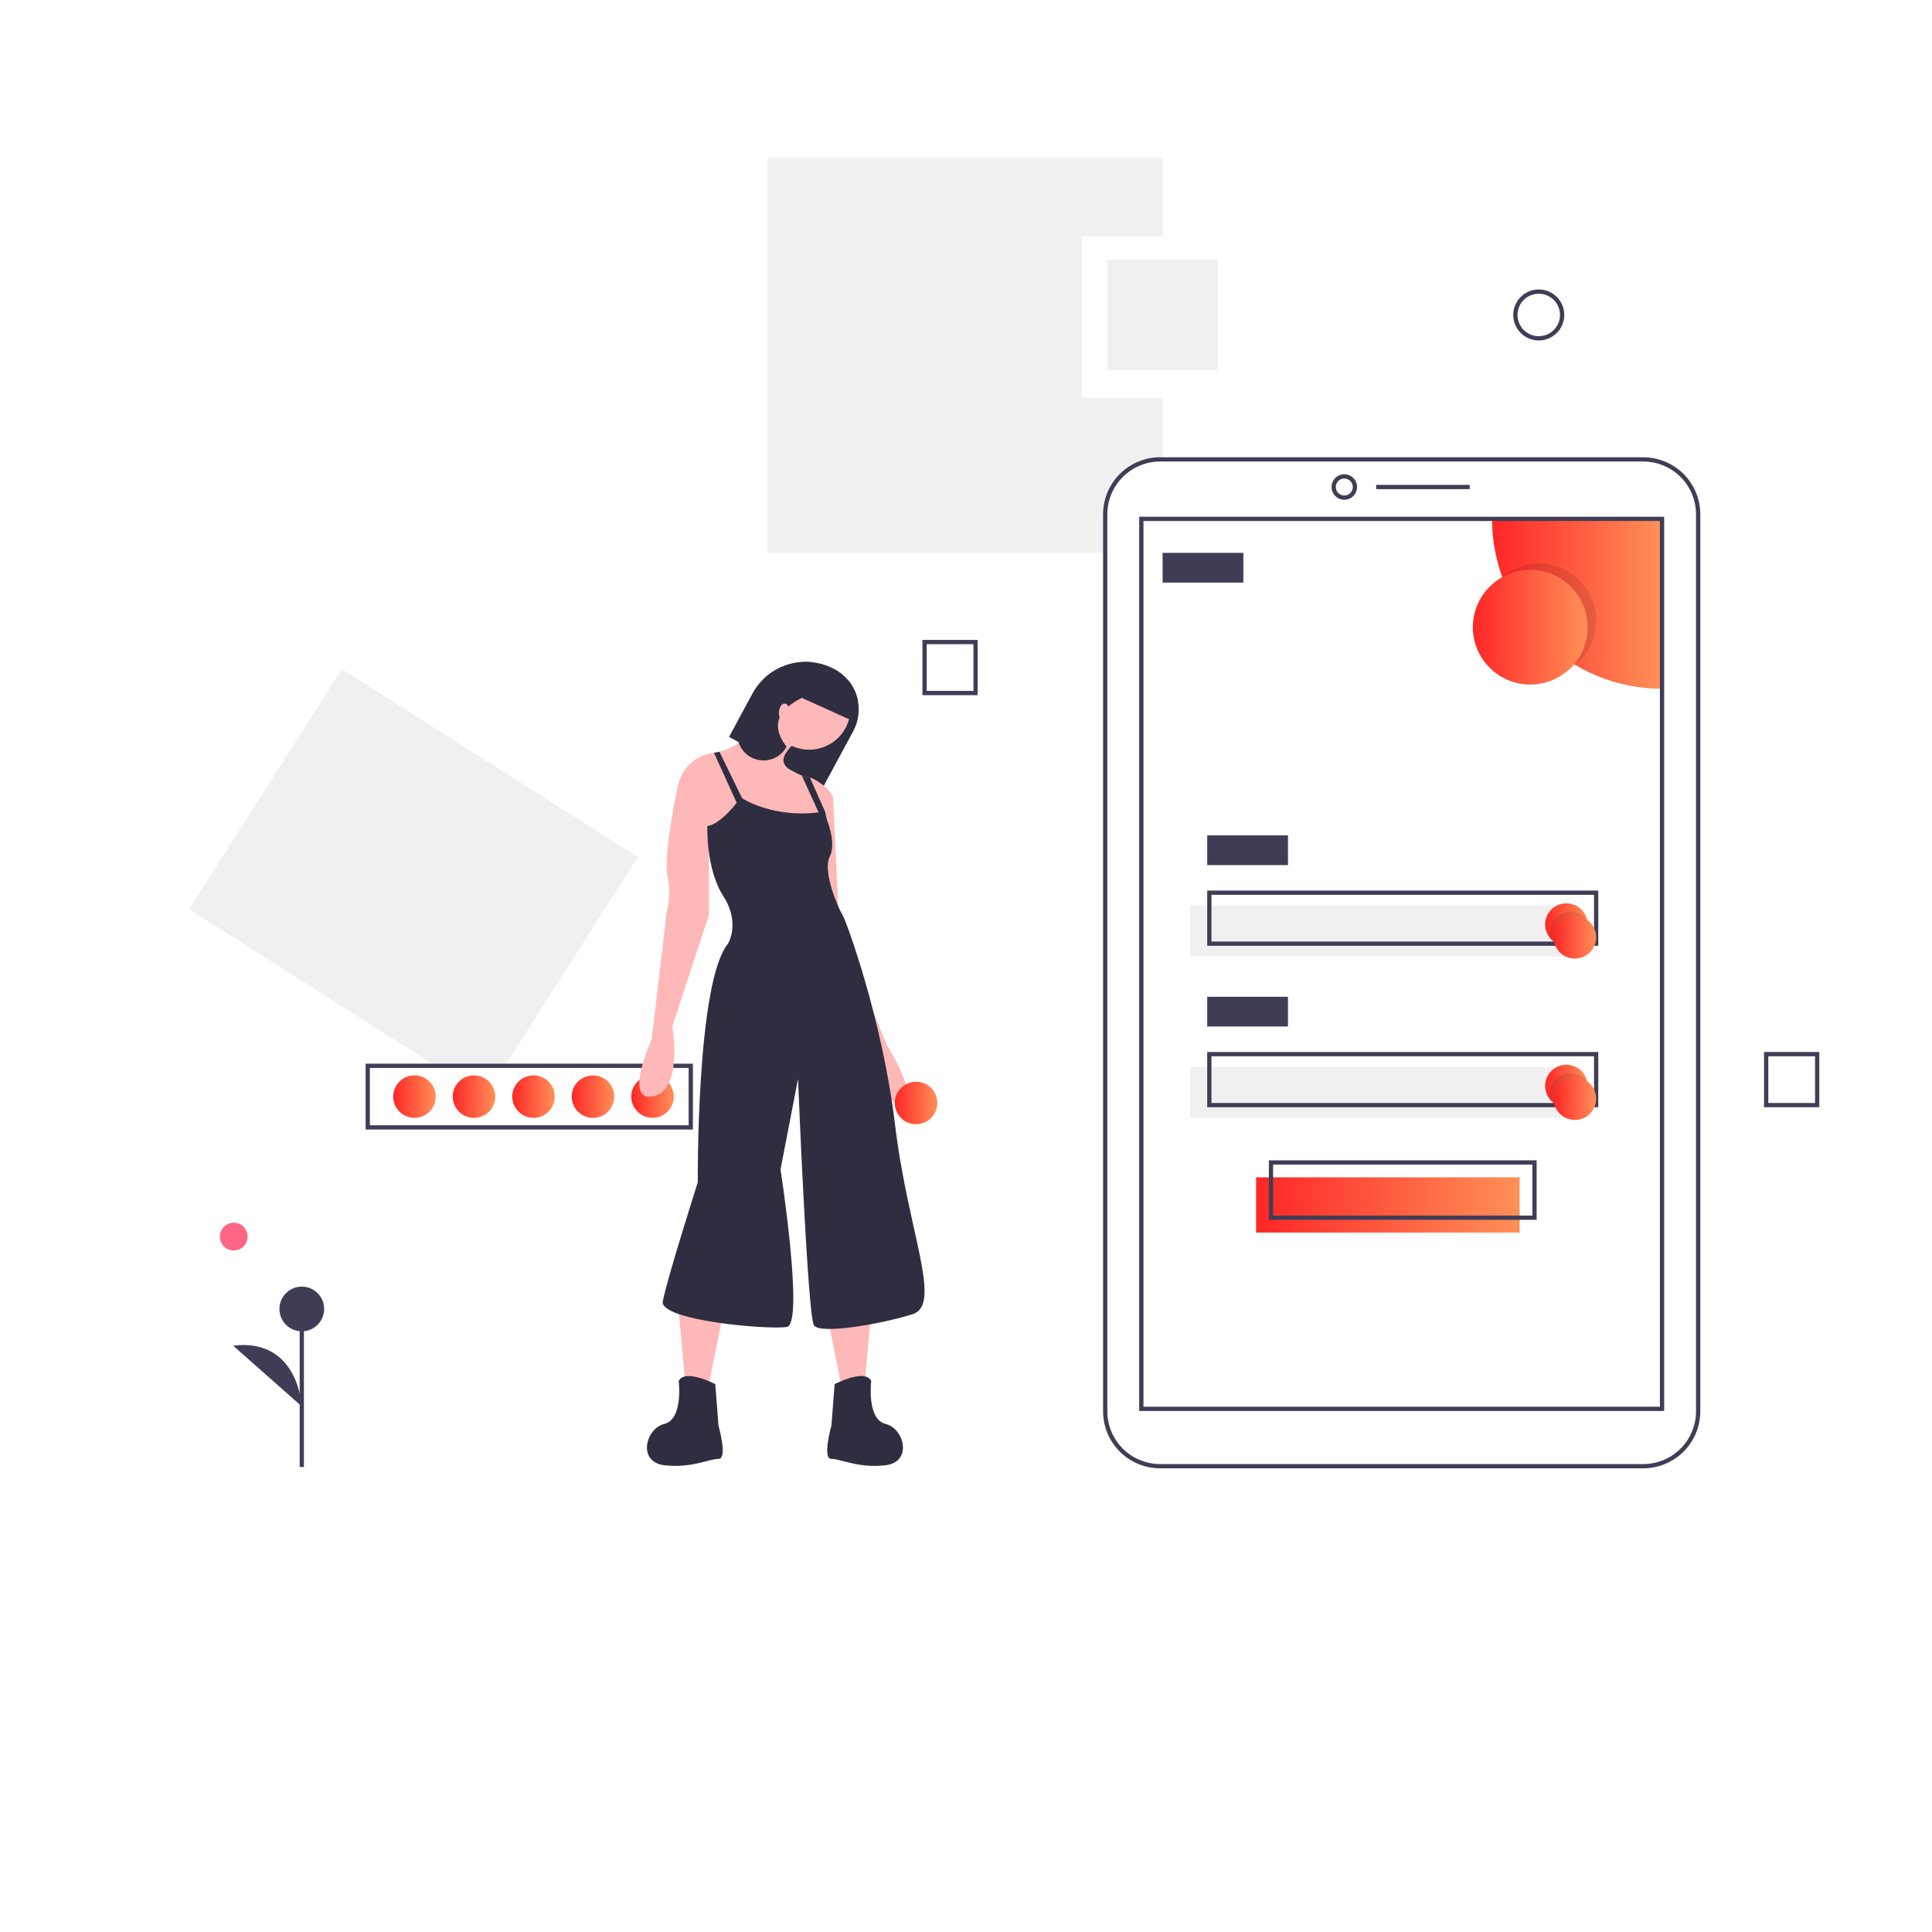 <svg width="600" height="600" viewBox="0 0 600 600" fill="none" xmlns="http://www.w3.org/2000/svg">
<g clip-path="url(#clip0)">
<path d="M157.037 330.668L198.072 266.175L106.174 207.772L58.715 282.361L134.726 330.668H157.037Z" fill="#F0F0F0"/>
<path d="M215.187 350.787H113.543V330.338H215.187V350.787ZM114.863 349.468H213.867V331.657H114.863V349.468Z" fill="#3F3D56"/>
<path d="M202.646 347.159C206.292 347.159 209.247 344.205 209.247 340.562C209.247 336.919 206.292 333.966 202.646 333.966C199.001 333.966 196.046 336.919 196.046 340.562C196.046 344.205 199.001 347.159 202.646 347.159Z" fill="url(#paint0_linear)"/>
<path d="M184.166 347.159C187.811 347.159 190.766 344.205 190.766 340.562C190.766 336.919 187.811 333.966 184.166 333.966C180.52 333.966 177.565 336.919 177.565 340.562C177.565 344.205 180.52 347.159 184.166 347.159Z" fill="url(#paint1_linear)"/>
<path d="M165.685 347.159C169.33 347.159 172.285 344.205 172.285 340.562C172.285 336.919 169.33 333.966 165.685 333.966C162.04 333.966 159.085 336.919 159.085 340.562C159.085 344.205 162.04 347.159 165.685 347.159Z" fill="url(#paint2_linear)"/>
<path d="M147.204 347.159C150.849 347.159 153.805 344.205 153.805 340.562C153.805 336.919 150.849 333.966 147.204 333.966C143.559 333.966 140.604 336.919 140.604 340.562C140.604 344.205 143.559 347.159 147.204 347.159Z" fill="url(#paint3_linear)"/>
<path d="M128.724 347.159C132.369 347.159 135.324 344.205 135.324 340.562C135.324 336.919 132.369 333.966 128.724 333.966C125.078 333.966 122.123 336.919 122.123 340.562C122.123 344.205 125.078 347.159 128.724 347.159Z" fill="url(#paint4_linear)"/>
<path d="M335.971 123.54V73.407H361.052V49H238.288V171.694H343.232V159.698C343.232 157.461 343.672 155.247 344.529 153.181C345.385 151.115 346.64 149.238 348.222 147.657C349.804 146.076 351.682 144.821 353.75 143.966C355.817 143.11 358.032 142.669 360.27 142.669H361.052V123.54H335.971Z" fill="#F0F0F0"/>
<path d="M471.937 365.629H390.094V382.78H471.937V365.629Z" fill="url(#paint5_linear)"/>
<path d="M489.757 281.194H369.633V297.026H489.757V281.194Z" fill="#F0F0F0"/>
<path d="M510.34 456H360.27C355.578 455.995 351.079 454.129 347.761 450.813C344.443 447.497 342.577 443.002 342.572 438.312V159.698C342.577 155.008 344.443 150.512 347.761 147.196C351.079 143.88 355.578 142.015 360.27 142.01H510.34C515.033 142.015 519.531 143.88 522.849 147.196C526.167 150.512 528.033 155.008 528.039 159.698V438.312C528.033 443.002 526.167 447.497 522.849 450.813C519.531 454.129 515.033 455.995 510.34 456V456ZM360.27 143.329C355.928 143.334 351.765 145.06 348.694 148.129C345.624 151.197 343.897 155.358 343.892 159.698V438.312C343.897 442.652 345.624 446.812 348.694 449.881C351.765 452.95 355.928 454.676 360.27 454.681H510.34C514.683 454.676 518.846 452.95 521.916 449.881C524.986 446.812 526.714 442.652 526.719 438.312V159.698C526.714 155.358 524.986 151.197 521.916 148.129C518.846 145.06 514.683 143.334 510.34 143.329H360.27Z" fill="#3F3D56"/>
<path d="M417.485 155.203C416.701 155.203 415.936 154.97 415.284 154.536C414.633 154.101 414.126 153.483 413.826 152.759C413.526 152.036 413.448 151.24 413.601 150.473C413.753 149.705 414.13 149 414.684 148.446C415.238 147.893 415.944 147.516 416.712 147.363C417.48 147.21 418.276 147.289 419 147.588C419.724 147.888 420.342 148.395 420.777 149.046C421.212 149.697 421.445 150.462 421.445 151.245C421.444 152.294 421.026 153.3 420.284 154.042C419.541 154.784 418.535 155.201 417.485 155.203V155.203ZM417.485 148.606C416.962 148.606 416.452 148.761 416.018 149.051C415.584 149.341 415.245 149.753 415.045 150.235C414.846 150.717 414.793 151.248 414.895 151.759C414.997 152.271 415.249 152.741 415.618 153.11C415.987 153.48 416.457 153.731 416.97 153.833C417.482 153.934 418.012 153.882 418.495 153.682C418.977 153.483 419.39 153.145 419.68 152.711C419.97 152.277 420.125 151.767 420.125 151.245C420.124 150.545 419.846 149.874 419.351 149.38C418.856 148.885 418.185 148.607 417.485 148.606V148.606Z" fill="#3F3D56"/>
<path d="M456.426 150.585H427.385V151.904H456.426V150.585Z" fill="#3F3D56"/>
<path d="M516.158 161.139V213.911C502.154 213.91 488.724 208.35 478.822 198.454C468.92 188.557 463.357 175.135 463.356 161.139H516.158Z" fill="url(#paint6_linear)"/>
<path d="M516.818 438.19H353.792V160.48H516.818V438.19ZM355.112 436.87H515.498V161.799H355.112V436.87Z" fill="#3F3D56"/>
<path opacity="0.1" d="M477.877 210.613C487.719 210.613 495.698 202.639 495.698 192.802C495.698 182.966 487.719 174.992 477.877 174.992C468.035 174.992 460.056 182.966 460.056 192.802C460.056 202.639 468.035 210.613 477.877 210.613Z" fill="black"/>
<path d="M475.237 212.592C485.079 212.592 493.057 204.618 493.057 194.781C493.057 184.945 485.079 176.971 475.237 176.971C465.395 176.971 457.416 184.945 457.416 194.781C457.416 204.618 465.395 212.592 475.237 212.592Z" fill="url(#paint7_linear)"/>
<path d="M386.133 171.694H361.052V180.929H386.133V171.694Z" fill="#3F3D56"/>
<path d="M399.994 259.426H374.913V268.661H399.994V259.426Z" fill="#3F3D56"/>
<path d="M496.357 293.728H374.913V276.577H496.357V293.728ZM376.233 292.408H495.037V277.896H376.233V292.408Z" fill="#3F3D56"/>
<path d="M489.757 331.327H369.633V347.159H489.757V331.327Z" fill="#F0F0F0"/>
<path d="M399.994 309.559H374.913V318.794H399.994V309.559Z" fill="#3F3D56"/>
<path d="M496.357 343.861H374.913V326.71H496.357V343.861ZM376.233 342.541H495.037V328.029H376.233V342.541Z" fill="#3F3D56"/>
<path d="M477.217 378.822H394.054V360.352H477.217V378.822ZM395.374 377.502H475.897V361.671H395.374V377.502Z" fill="#3F3D56"/>
<path d="M493.057 287.131C493.057 288.489 492.638 289.814 491.856 290.925C491.075 292.036 489.969 292.879 488.691 293.338C487.412 293.798 486.023 293.852 484.712 293.493C483.402 293.134 482.234 292.38 481.368 291.333L481.362 291.327C480.731 290.562 480.28 289.665 480.044 288.702C479.808 287.739 479.792 286.735 479.997 285.766C480.203 284.796 480.624 283.885 481.23 283.1C481.836 282.315 482.612 281.677 483.498 281.233C484.385 280.789 485.361 280.551 486.353 280.536C487.344 280.52 488.327 280.729 489.227 281.145C490.127 281.562 490.922 282.176 491.552 282.941C492.182 283.707 492.631 284.605 492.866 285.568C492.866 285.569 492.866 285.57 492.866 285.571C492.867 285.571 492.867 285.572 492.868 285.573C492.868 285.573 492.869 285.574 492.87 285.574C492.871 285.574 492.872 285.575 492.872 285.575C492.994 286.085 493.056 286.607 493.057 287.131V287.131Z" fill="url(#paint8_linear)"/>
<path opacity="0.1" d="M493.057 287.131C493.057 288.489 492.638 289.814 491.856 290.925C491.075 292.036 489.969 292.879 488.69 293.338C487.412 293.798 486.022 293.852 484.712 293.493C483.402 293.134 482.234 292.38 481.368 291.333L481.362 291.327C481.24 290.817 481.178 290.294 481.177 289.77C481.177 288.412 481.596 287.087 482.378 285.976C483.159 284.865 484.265 284.022 485.544 283.563C486.822 283.103 488.212 283.049 489.522 283.408C490.832 283.767 492 284.521 492.866 285.568C492.866 285.569 492.866 285.57 492.866 285.57C492.867 285.571 492.867 285.572 492.868 285.573C492.868 285.573 492.869 285.574 492.87 285.574C492.871 285.574 492.872 285.575 492.872 285.575C492.994 286.085 493.056 286.607 493.057 287.131V287.131Z" fill="black"/>
<path d="M489.097 297.686C492.742 297.686 495.697 294.732 495.697 291.089C495.697 287.446 492.742 284.493 489.097 284.493C485.452 284.493 482.497 287.446 482.497 291.089C482.497 294.732 485.452 297.686 489.097 297.686Z" fill="url(#paint9_linear)"/>
<path d="M493.057 337.264C493.057 338.622 492.638 339.947 491.856 341.058C491.075 342.169 489.969 343.012 488.691 343.471C487.412 343.931 486.023 343.985 484.712 343.626C483.402 343.267 482.234 342.513 481.368 341.466L481.362 341.459C480.731 340.695 480.28 339.797 480.044 338.835C479.808 337.872 479.792 336.868 479.997 335.898C480.203 334.929 480.624 334.017 481.23 333.233C481.836 332.448 482.612 331.81 483.498 331.366C484.385 330.922 485.361 330.684 486.353 330.669C487.344 330.653 488.327 330.862 489.227 331.278C490.127 331.695 490.922 332.309 491.552 333.074C492.182 333.84 492.631 334.738 492.866 335.701C492.866 335.702 492.866 335.703 492.866 335.703C492.867 335.704 492.867 335.705 492.868 335.705C492.868 335.706 492.869 335.707 492.87 335.707C492.871 335.707 492.872 335.707 492.872 335.707C492.994 336.217 493.056 336.74 493.057 337.264V337.264Z" fill="url(#paint10_linear)"/>
<path opacity="0.1" d="M493.057 337.264C493.057 338.622 492.638 339.947 491.856 341.058C491.075 342.169 489.969 343.012 488.69 343.471C487.412 343.931 486.022 343.985 484.712 343.626C483.402 343.267 482.234 342.513 481.368 341.466L481.362 341.46C481.24 340.95 481.178 340.427 481.177 339.903C481.177 338.545 481.596 337.22 482.378 336.109C483.159 334.998 484.265 334.155 485.544 333.696C486.822 333.236 488.212 333.182 489.522 333.541C490.832 333.9 492 334.654 492.866 335.701C492.866 335.702 492.866 335.703 492.866 335.703C492.867 335.704 492.867 335.705 492.868 335.706C492.868 335.706 492.869 335.707 492.87 335.707C492.871 335.707 492.872 335.708 492.872 335.707C492.994 336.217 493.056 336.74 493.057 337.264V337.264Z" fill="black"/>
<path d="M489.097 347.818C492.742 347.818 495.697 344.865 495.697 341.222C495.697 337.579 492.742 334.626 489.097 334.626C485.452 334.626 482.497 337.579 482.497 341.222C482.497 344.865 485.452 347.818 489.097 347.818Z" fill="url(#paint11_linear)"/>
<path d="M378.213 80.663H343.892V114.964H378.213V80.663Z" fill="#F0F0F0"/>
<path d="M477.877 105.729C476.31 105.729 474.779 105.265 473.476 104.395C472.174 103.526 471.159 102.289 470.559 100.843C469.96 99.397 469.803 97.805 470.108 96.269C470.414 94.734 471.168 93.323 472.276 92.216C473.384 91.109 474.795 90.356 476.331 90.05C477.868 89.745 479.46 89.901 480.908 90.501C482.355 91.1 483.592 92.114 484.462 93.416C485.332 94.718 485.797 96.248 485.797 97.814C485.795 99.912 484.959 101.924 483.475 103.408C481.99 104.892 479.976 105.727 477.877 105.729V105.729ZM477.877 91.217C476.571 91.217 475.295 91.604 474.21 92.329C473.124 93.054 472.278 94.084 471.779 95.289C471.279 96.495 471.148 97.821 471.403 99.101C471.658 100.38 472.286 101.556 473.21 102.478C474.133 103.401 475.309 104.029 476.589 104.283C477.869 104.538 479.196 104.407 480.402 103.908C481.608 103.409 482.639 102.563 483.365 101.478C484.09 100.394 484.477 99.118 484.477 97.814C484.475 96.065 483.779 94.388 482.541 93.151C481.304 91.915 479.626 91.219 477.877 91.217V91.217Z" fill="#3F3D56"/>
<path d="M303.63 215.89H286.469V198.739H303.63V215.89ZM287.79 214.57H302.31V200.058H287.79V214.57Z" fill="#3F3D56"/>
<path d="M565 343.861H547.839V326.71H565V343.861ZM549.159 342.541H563.68V328.029H549.159V342.541Z" fill="#3F3D56"/>
<path d="M226.409 228.863L229.354 230.448L239.374 235.845L255.552 244.556L264.979 227.075C265.867 225.432 266.422 223.631 266.613 221.774C266.803 219.917 266.625 218.04 266.089 216.252C265.553 214.463 264.67 212.798 263.489 211.351C262.308 209.905 260.853 208.705 259.208 207.821C255.692 205.923 251.664 205.19 247.705 205.727C243.745 206.264 240.059 208.043 237.176 210.808L237.171 210.813C235.752 212.175 234.555 213.749 233.623 215.48L226.409 228.863Z" fill="#2F2E41"/>
<path d="M270.563 407.145L268.587 428.873L261.175 429.86L256.234 405.169L270.563 407.145Z" fill="#FFB8B8"/>
<path d="M259.198 429.861C259.198 429.861 268.587 424.922 270.563 428.873C270.563 428.873 269.081 440.725 275.01 442.206C280.939 443.688 283.41 454.058 275.01 455.046C266.61 456.033 261.175 453.071 258.21 453.071C255.246 453.071 258.21 442.7 258.21 442.7L259.198 429.861Z" fill="#2F2E41"/>
<path d="M210.775 407.145L212.752 428.873L220.163 429.86L225.104 405.169L210.775 407.145Z" fill="#FFB8B8"/>
<path d="M222.14 429.861C222.14 429.861 212.752 424.922 210.775 428.873C210.775 428.873 212.258 440.725 206.328 442.206C200.399 443.688 197.928 454.058 206.328 455.046C214.728 456.033 220.163 453.071 223.128 453.071C226.093 453.071 223.128 442.7 223.128 442.7L222.14 429.861Z" fill="#2F2E41"/>
<path d="M251.293 232.823C258.388 232.823 264.139 227.075 264.139 219.984C264.139 212.892 258.388 207.144 251.293 207.144C244.197 207.144 238.446 212.892 238.446 219.984C238.446 227.075 244.197 232.823 251.293 232.823Z" fill="#FFB8B8"/>
<path d="M210.281 245.169L220.657 261.465L233.01 260.478L253.269 261.959C253.269 261.959 255.181 258.137 256.743 254.418C257.597 252.561 258.255 250.62 258.704 248.626C259.198 245.169 252.281 241.712 252.281 241.712C252.281 241.712 252.009 241.663 251.554 241.554C250.952 241.411 250.023 241.174 249.005 240.828C246.707 240.048 243.945 238.724 243.387 236.774C242.398 233.317 249.81 228.379 249.81 228.379L240.916 219.984C240.916 219.984 233.015 230.952 223.42 233.45C222.863 233.597 222.299 233.713 221.73 233.796C221.7 233.801 221.675 233.806 221.646 233.811C211.269 235.292 210.281 245.169 210.281 245.169Z" fill="#FFB8B8"/>
<path d="M215.716 240.724L210.281 245.169C210.281 245.169 205.834 266.403 207.316 272.329C208.799 278.255 206.822 283.687 206.822 284.675C206.822 285.663 202.375 322.7 202.375 322.7C202.375 322.7 193.481 342.453 202.869 340.478C212.257 338.502 208.799 318.749 208.799 318.749L220.163 284.181V255.045L215.716 240.724Z" fill="#FFB8B8"/>
<path d="M254.751 244.675L258.704 247.638L260.681 289.12L275.504 324.675C275.504 324.675 286.375 341.959 279.457 342.453C272.539 342.947 268.092 324.675 268.092 324.675L254.751 290.601L252.775 257.515L254.751 244.675Z" fill="#FFB8B8"/>
<path d="M230.046 247.638C230.046 247.638 239.928 254.552 255.74 252.082C255.74 252.082 260.187 260.971 257.716 265.91C255.245 270.848 260.681 282.7 261.669 284.181C262.657 285.663 274.022 316.28 277.975 349.367C281.928 382.453 292.798 405.169 283.41 408.132C274.022 411.095 254.751 414.552 252.775 411.589C250.798 408.626 247.834 335.046 247.834 335.046L242.398 363.194C242.398 363.194 249.81 411.095 244.375 412.083C238.94 413.07 204.846 410.107 205.834 404.181C206.822 398.256 216.705 367.144 216.705 367.144C216.705 367.144 216.21 304.922 226.093 293.07C226.093 293.07 230.046 286.65 224.61 278.255C219.175 269.86 219.669 256.527 219.669 256.527C219.669 256.527 223.622 256.527 230.046 247.638Z" fill="#2F2E41"/>
<path d="M221.73 233.796L230.046 252.083L232.022 251.095L223.419 233.45L221.73 233.796Z" fill="#2F2E41"/>
<path d="M249.005 240.828L255.246 254.552L256.743 254.418L256.234 252.082L251.554 241.554C250.952 241.411 250.023 241.174 249.005 240.828Z" fill="#2F2E41"/>
<path d="M229.354 230.448C229.829 231.976 230.745 233.329 231.986 234.339C233.227 235.349 234.739 235.97 236.333 236.125C237.926 236.28 239.529 235.962 240.942 235.21C242.355 234.459 243.515 233.307 244.276 231.9C238.026 223.732 243.387 218.601 253.541 214.719C254.306 213.301 254.631 211.687 254.475 210.083C254.319 208.479 253.69 206.957 252.666 205.712C249.867 205.354 247.024 205.626 244.344 206.508C241.664 207.39 239.215 208.859 237.176 210.808L237.171 210.813L229.957 224.186C229.443 225.137 229.125 226.181 229.021 227.256C228.918 228.331 229.031 229.417 229.354 230.448V230.448Z" fill="#2F2E41"/>
<path d="M243.634 224.428C244.589 224.428 245.363 223.102 245.363 221.465C245.363 219.829 244.589 218.502 243.634 218.502C242.679 218.502 241.904 219.829 241.904 221.465C241.904 223.102 242.679 224.428 243.634 224.428Z" fill="#FFB8B8"/>
<path d="M248.787 216.631L263.64 223.356L266.363 217.352C265.894 215.157 264.912 213.104 263.497 211.361L253.274 206.734L248.787 216.631Z" fill="#2F2E41"/>
<path d="M284.489 349.138C288.135 349.138 291.09 346.184 291.09 342.541C291.09 338.898 288.135 335.945 284.489 335.945C280.844 335.945 277.889 338.898 277.889 342.541C277.889 346.184 280.844 349.138 284.489 349.138Z" fill="url(#paint12_linear)"/>
<path d="M72.593 388.351C74.975 388.351 76.906 386.421 76.906 384.04C76.906 381.659 74.975 379.729 72.593 379.729C70.21 379.729 68.279 381.659 68.279 384.04C68.279 386.421 70.21 388.351 72.593 388.351Z" fill="#FF6584"/>
<path d="M94.386 406.509H93.066V455.594H94.386V406.509Z" fill="#3F3D56"/>
<path d="M93.726 413.45C97.562 413.45 100.671 410.342 100.671 406.509C100.671 402.675 97.562 399.567 93.726 399.567C89.89 399.567 86.781 402.675 86.781 406.509C86.781 410.342 89.89 413.45 93.726 413.45Z" fill="#3F3D56"/>
<path d="M93.726 436.761C93.726 436.761 92.734 415.433 72.394 417.912Z" fill="#3F3D56"/>
</g>
<defs>
<linearGradient id="paint0_linear" x1="209.247" y1="340.572" x2="196.046" y2="340.572" gradientUnits="userSpaceOnUse">
<stop stop-color="#FF9058"/>
<stop offset="1" stop-color="#FF2627"/>
</linearGradient>
<linearGradient id="paint1_linear" x1="190.766" y1="340.572" x2="177.565" y2="340.572" gradientUnits="userSpaceOnUse">
<stop stop-color="#FF9058"/>
<stop offset="1" stop-color="#FF2627"/>
</linearGradient>
<linearGradient id="paint2_linear" x1="172.285" y1="340.572" x2="159.085" y2="340.572" gradientUnits="userSpaceOnUse">
<stop stop-color="#FF9058"/>
<stop offset="1" stop-color="#FF2627"/>
</linearGradient>
<linearGradient id="paint3_linear" x1="153.805" y1="340.572" x2="140.604" y2="340.572" gradientUnits="userSpaceOnUse">
<stop stop-color="#FF9058"/>
<stop offset="1" stop-color="#FF2627"/>
</linearGradient>
<linearGradient id="paint4_linear" x1="135.324" y1="340.572" x2="122.123" y2="340.572" gradientUnits="userSpaceOnUse">
<stop stop-color="#FF9058"/>
<stop offset="1" stop-color="#FF2627"/>
</linearGradient>
<linearGradient id="paint5_linear" x1="471.937" y1="374.217" x2="390.094" y2="374.217" gradientUnits="userSpaceOnUse">
<stop stop-color="#FF9058"/>
<stop offset="1" stop-color="#FF2627"/>
</linearGradient>
<linearGradient id="paint6_linear" x1="516.158" y1="187.565" x2="463.356" y2="187.565" gradientUnits="userSpaceOnUse">
<stop stop-color="#FF9058"/>
<stop offset="1" stop-color="#FF2627"/>
</linearGradient>
<linearGradient id="paint7_linear" x1="493.057" y1="194.808" x2="457.416" y2="194.808" gradientUnits="userSpaceOnUse">
<stop stop-color="#FF9058"/>
<stop offset="1" stop-color="#FF2627"/>
</linearGradient>
<linearGradient id="paint8_linear" x1="493.057" y1="287.141" x2="479.854" y2="287.141" gradientUnits="userSpaceOnUse">
<stop stop-color="#FF9058"/>
<stop offset="1" stop-color="#FF2627"/>
</linearGradient>
<linearGradient id="paint9_linear" x1="495.697" y1="291.099" x2="482.497" y2="291.099" gradientUnits="userSpaceOnUse">
<stop stop-color="#FF9058"/>
<stop offset="1" stop-color="#FF2627"/>
</linearGradient>
<linearGradient id="paint10_linear" x1="493.057" y1="337.274" x2="479.854" y2="337.274" gradientUnits="userSpaceOnUse">
<stop stop-color="#FF9058"/>
<stop offset="1" stop-color="#FF2627"/>
</linearGradient>
<linearGradient id="paint11_linear" x1="495.697" y1="341.232" x2="482.497" y2="341.232" gradientUnits="userSpaceOnUse">
<stop stop-color="#FF9058"/>
<stop offset="1" stop-color="#FF2627"/>
</linearGradient>
<linearGradient id="paint12_linear" x1="291.09" y1="342.551" x2="277.889" y2="342.551" gradientUnits="userSpaceOnUse">
<stop stop-color="#FF9058"/>
<stop offset="1" stop-color="#FF2627"/>
</linearGradient>
<clipPath id="clip0">
<rect x="35" y="49" width="530" height="407" fill="white"/>
</clipPath>
</defs>
</svg>
